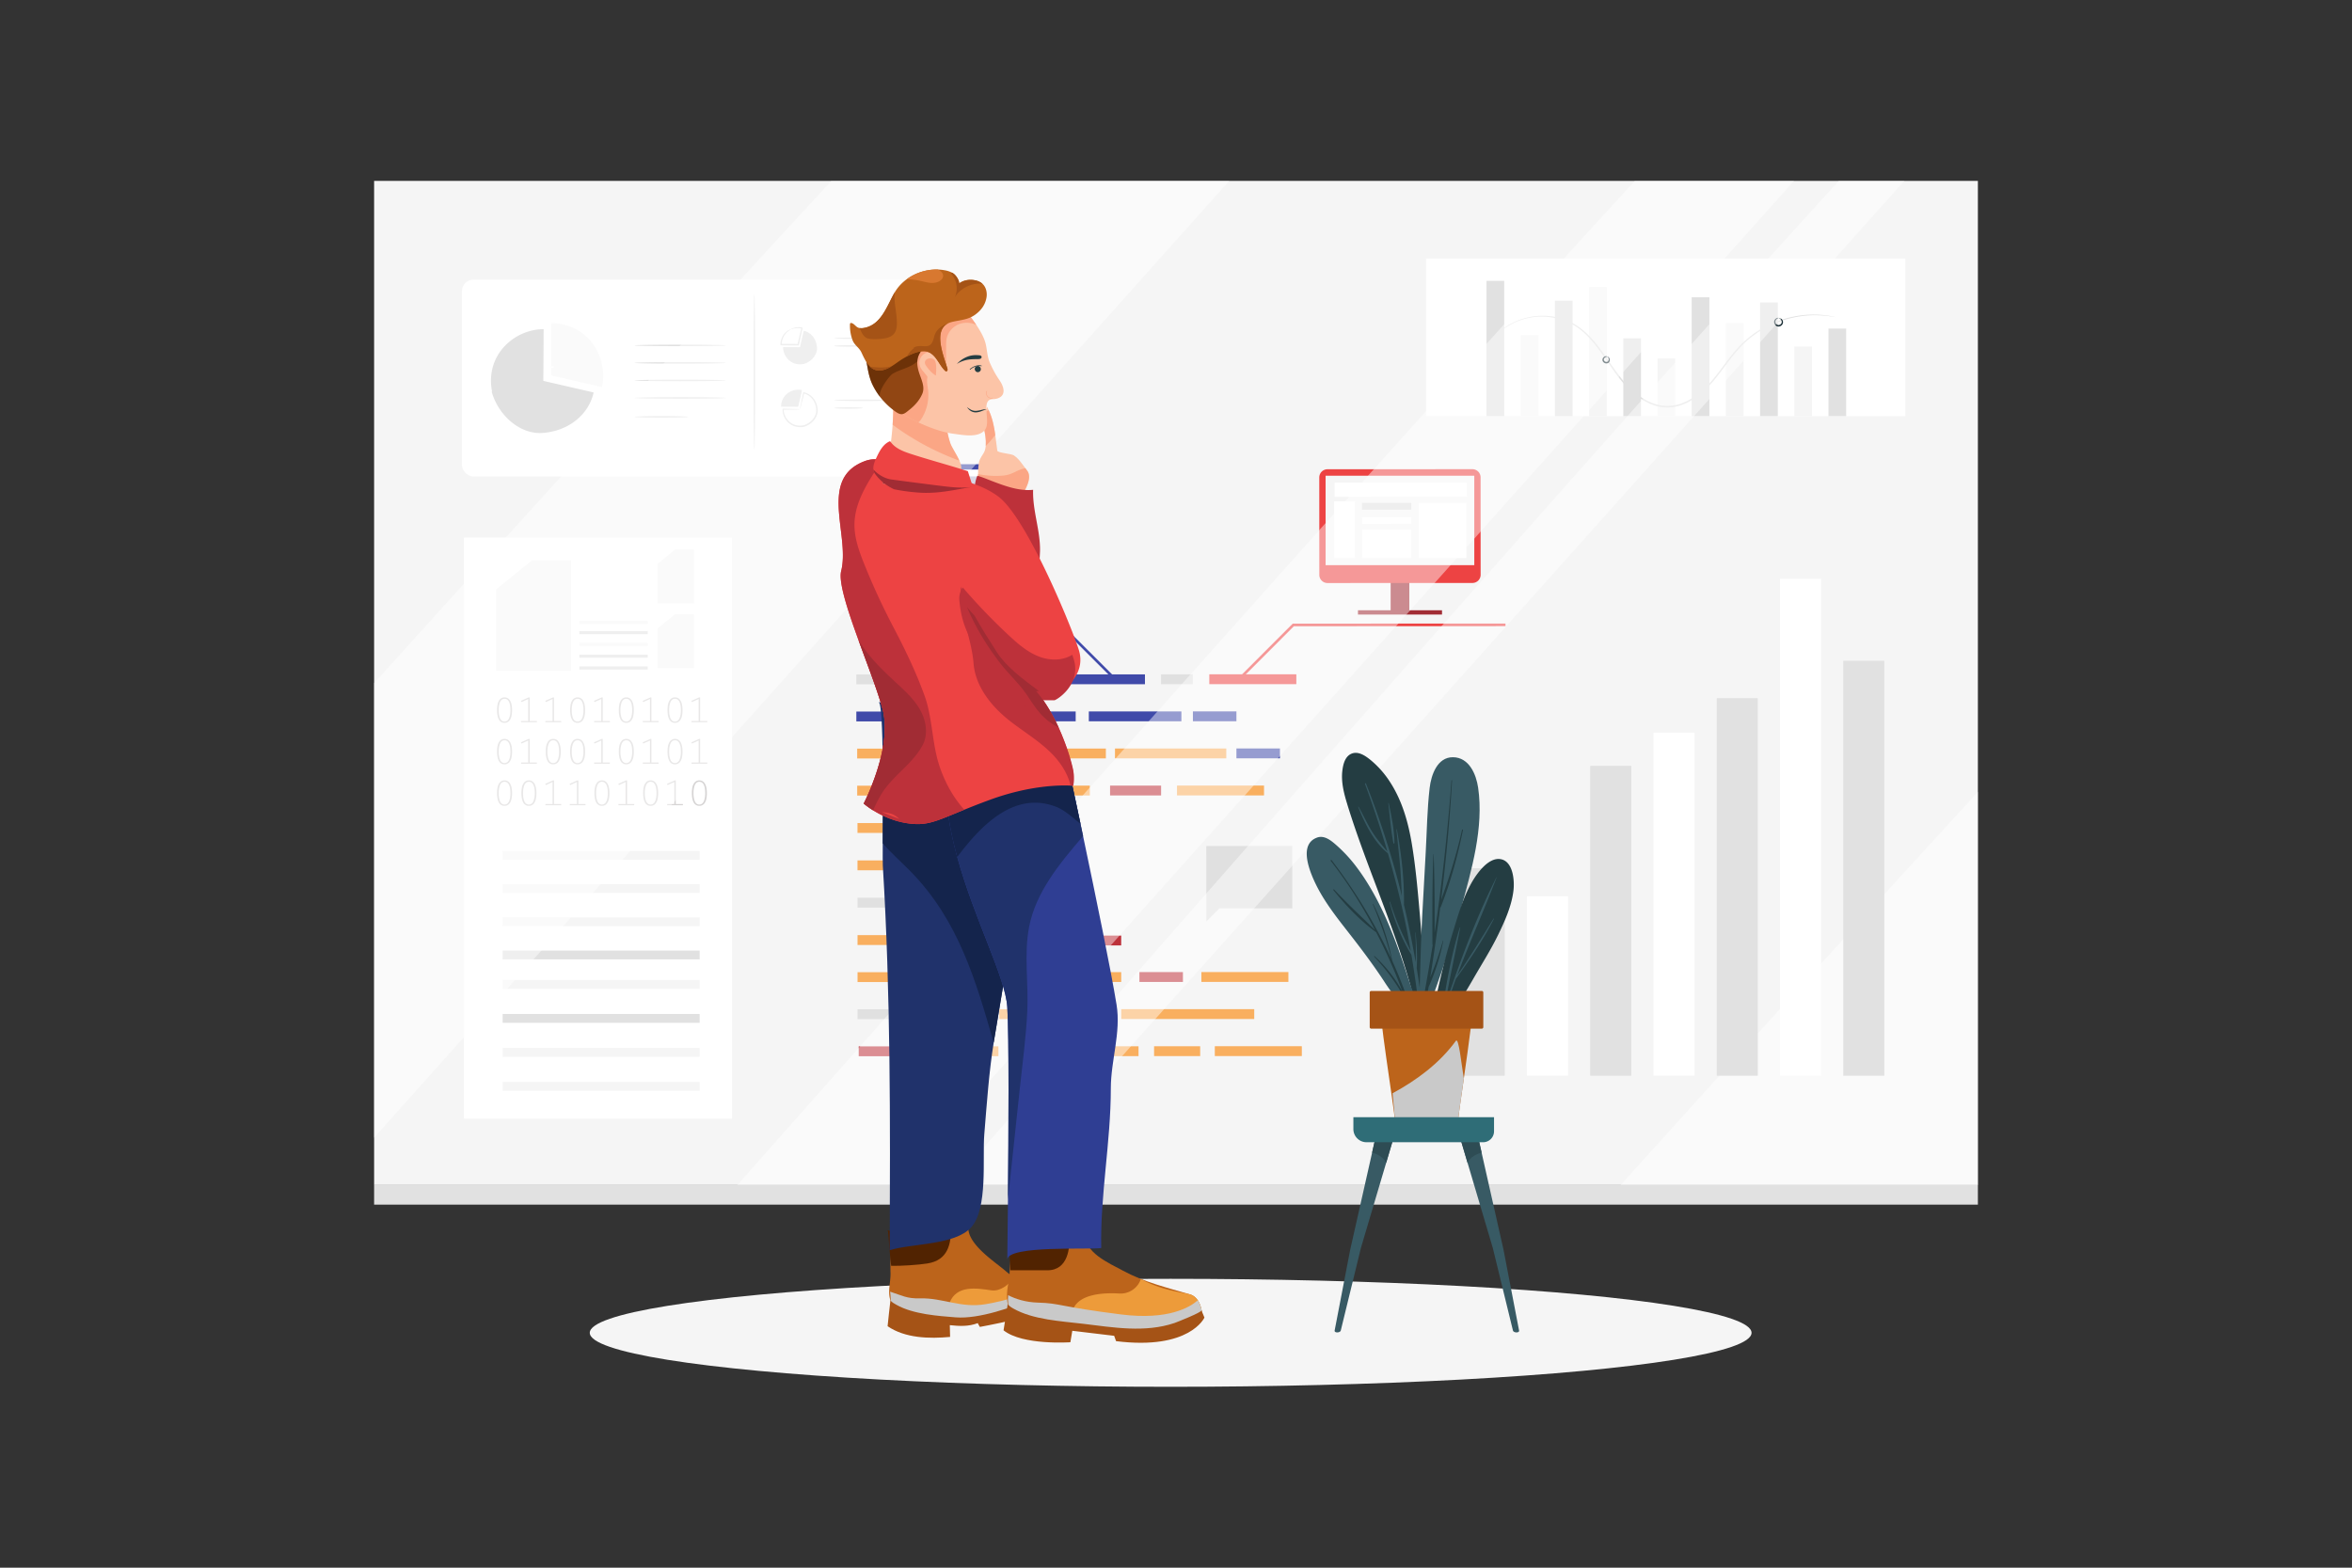<svg xmlns="http://www.w3.org/2000/svg" viewBox="0 0 4680 3120"><rect x="0" y="0" width="4680" height="3120" fill="#333333" stroke="none"/><g data-name="8"><rect width="3191.176" height="1998.494" x="744.413" y="360" fill="#f5f5f5"/><rect width="953.521" height="313.536" x="2837.592" y="514.624" fill="#fff"/><rect width="35.248" height="269.219" x="2957.824" y="558.941" fill="#e1e1e1"/><rect width="35.248" height="161.144" x="3025.87" y="667.016" fill="#f5f5f5"/><rect width="35.248" height="229.664" x="3093.916" y="598.496" fill="#e1e1e1"/><rect width="35.248" height="256.93" x="3161.961" y="571.23" fill="#f5f5f5"/><rect width="35.241" height="154.67" x="3230.007" y="673.49" fill="#e1e1e1"/><rect width="35.248" height="114.733" x="3298.046" y="713.427" fill="#f5f5f5"/><rect width="35.248" height="236.559" x="3366.091" y="591.6" fill="#e1e1e1"/><rect width="35.248" height="185.077" x="3434.137" y="643.082" fill="#f5f5f5"/><rect width="35.248" height="226.213" x="3502.183" y="601.947" fill="#e1e1e1"/><rect width="35.248" height="138.502" x="3570.228" y="689.658" fill="#f5f5f5"/><rect width="35.241" height="174.178" x="3638.274" y="653.982" fill="#e1e1e1"/><path fill="#e1e1e1" d="M3651.689,631.087a11.411,11.411,0,0,1-2.124-.237c-1.535-.245-3.573-.57-6.164-.984-2.693-.524-6.056-.949-10.05-1.308q-2.998-.317-6.428-.679-3.464-.153-7.355-.324a193.141,193.141,0,0,0-37.753,2.05,209.922,209.922,0,0,0-48.22,13.125,197.564,197.564,0,0,0-52.008,30.738c-17.043,13.662-31.92,31.825-46.55,51.616-14.792,19.595-29.885,41.152-50.83,58.506a127.772,127.772,0,0,1-35.273,21.32,84.656,84.656,0,0,1-42.09,5.18c-14.438-1.754-27.814-7.711-39.683-15.06a167.773,167.773,0,0,1-31.48-26.569c-18.616-19.709-32.148-42.069-46.4-62.08-14.112-20.096-28.962-38.416-46.347-51.587a120.296,120.296,0,0,0-27.221-15.483,128.522,128.522,0,0,0-27.95-7.521,127.467,127.467,0,0,0-104.141,29.673c-1.941,1.76-3.468,3.146-4.618,4.189a11.528,11.528,0,0,1-1.65,1.36,11.268,11.268,0,0,1,1.434-1.573c1.104-1.1,2.57-2.562,4.433-4.419a122.486,122.486,0,0,1,19.222-14.477,134.232,134.232,0,0,1,85.617-16.826,130.005,130.005,0,0,1,28.499,7.471,122.245,122.245,0,0,1,27.857,15.647c17.769,13.33,32.865,31.842,47.094,51.97,14.37,20.063,27.904,42.28,46.281,61.665a165.366,165.366,0,0,0,30.945,26.07c11.602,7.169,24.581,12.932,38.502,14.615a81.804,81.804,0,0,0,40.643-4.996,125.166,125.166,0,0,0,34.475-20.802c20.589-16.994,35.626-38.318,50.5-57.911,7.426-9.85,14.802-19.4,22.573-28.202,3.919-4.365,7.796-8.677,12.004-12.532q3.118-2.928,6.186-5.81c2.104-1.854,4.299-3.569,6.417-5.336a198.383,198.383,0,0,1,52.78-30.777,208.836,208.836,0,0,1,48.768-12.821,188.653,188.653,0,0,1,38.04-1.562q3.905.243,7.386.461,3.438.436,6.447.819a92.319,92.319,0,0,1,10.047,1.595c2.573.536,4.599.959,6.124,1.276A11.382,11.382,0,0,1,3651.689,631.087Z"/><path fill="#1a2e35" d="M3198.708 710.093c-.063-.391 3.053.096 4.238 4.121a7.51 7.51 0 01-1.397 6.816c-1.891 2.346-5.656 2.849-8.476 1.508-2.876-1.22-4.998-4.371-4.497-7.344a7.512 7.512 0 014.174-5.567c3.798-1.783 6.229.225 5.894.438-.138.435-2.311-.403-4.848 1.377a5.706 5.706 0 00-2.506 4.04 5.096 5.096 0 008.242 3.708 5.704 5.704 0 001.361-4.556C3200.543 711.556 3198.475 710.485 3198.708 710.093zM3539.359 633.272c-.001-.174.703-.424 2-.199a7.872 7.872 0 014.633 2.963 8.19 8.19 0 011.249 8.281 9.458 9.458 0 01-8.64 5.559 8.76 8.76 0 01-8.049-6.368 8.353 8.353 0 011.671-8.174c3.484-3.522 6.798-2.965 6.704-2.686.17.463-2.775.899-5.069 3.996a6.357 6.357 0 00-.716 6 6.171 6.171 0 005.504 4.269 6.983 6.983 0 006.108-3.721 6.208 6.208 0 00-.477-5.954C3542.227 633.891 3539.248 633.731 3539.359 633.272z"/><rect width="921.506" height="391.689" x="919.204" y="556.628" fill="#fff" rx="22.718"/><path fill="#fafafa" d="M1190.066,702.122c-13.822-29.764-41.457-53.805-81.162-58.263-1.061-.119-2.13-.229-3.208-.32-.682-.057-1.352-.133-2.042-.179q-3.008-.201-6.106-.249c-.093-.002-.184-.01-.278-.012h-.014c-.087-.002-.169-.01-.256-.011v.015l-.449,84.16-.106,19.777,101.167,23.333.124.029v-.001a100.077,100.077,0,0,0,2.51-21.792A109.189,109.189,0,0,0,1190.066,702.122Z"/><path fill="#e1e1e1" d="M1081.049 757.988l.221-18.614.449-84.16c-24.785-.151-50.167 9.35-69.747 26.245-23.064 19.902-38.04 50.058-34.49 86.759q.523 5.406 1.6 10.999l-.771.164c13.478 48.463 57.236 85.099 100.438 82.328 49.709-3.189 91.826-33.957 102.527-80.605zM1444.291 687.415c0 .826-40.608 1.495-90.69 1.495-50.098 0-90.698-.669-90.698-1.495 0-.825 40.6-1.494 90.698-1.494C1403.683 685.921 1444.291 686.59 1444.291 687.415zM1444.291 722.261c0 .826-40.608 1.495-90.69 1.495-50.098 0-90.698-.669-90.698-1.495s40.6-1.495 90.698-1.495C1403.683 720.766 1444.291 721.435 1444.291 722.261zM1444.291 757.106c0 .826-40.608 1.495-90.69 1.495-50.098 0-90.698-.669-90.698-1.495s40.6-1.495 90.698-1.495C1403.683 755.612 1444.291 756.281 1444.291 757.106zM1444.291 791.952c0 .826-40.608 1.495-90.69 1.495-50.098 0-90.698-.669-90.698-1.495 0-.825 40.6-1.494 90.698-1.494C1403.683 790.457 1444.291 791.127 1444.291 791.952zM1369.205 829.654c0 .413-5.949.786-15.567 1.057-9.619.271-22.906.438-37.58.438-14.68 0-27.968-.167-37.586-.438-9.618-.27-15.567-.644-15.567-1.057s5.949-.786 15.567-1.057 22.906-.437 37.586-.437c14.675 0 27.962.167 37.58.437C1363.255 828.867 1369.205 829.241 1369.205 829.654zM1573.5 655.417c-.074-.153 1.228-1.052 3.902-2.108a33.449 33.449 0 0116.156-1.933c.715.092 1.444.208 2.183.357l.277.057.035.007c-.758-1.224 1.053 1.67.863 1.379l-.004.017-.014.067-.028.134-.114.541-.232 1.097q-.968 4.507-2.03 9.447c-1.513 6.781-3.149 14.117-4.875 21.855l-.258 1.156-1.197-.005c-2.433-.009-4.998-.019-7.601-.03-9.357-.096-18.245-.188-26.366-.272l-1.381-.014.033-1.366a36.578 36.578 0 013.72-15.405 31.98 31.98 0 017.593-9.713 28.459 28.459 0 016.65-4.362c1.667-.78 2.632-1.025 2.687-.905.213.379-3.518 1.881-8.222 6.474a33.095 33.095 0 00-9.701 23.943l-1.347-1.379c8.116.003 16.999.006 26.35.009 2.603.018 5.168.035 7.601.052l-1.453 1.15c1.837-7.713 3.579-15.025 5.19-21.784q1.208-4.903 2.313-9.382l.272-1.087.135-.536.033-.133.017-.067.004-.017c-.182-.305 1.62 2.585.849 1.36l-.032-.007-.255-.063c-.68-.166-1.354-.302-2.019-.417a32.987 32.987 0 00-3.856-.434C1579.376 652.727 1573.643 655.96 1573.5 655.417z"/><path fill="#e1e1e1" d="M1591.75 691.031l-6.081-.072-27.493-.147a35.078 35.078 0 008.573 22.785 32.517 32.517 0 0028.343 11.267q1.766-.171 3.593-.523l.054.252c15.831-4.403 27.8-18.698 26.895-32.811-1.042-16.239-11.094-29.998-26.332-33.494zM1573.5 778.976a32.615 32.615 0 00-19.034 26.514c-.039.347-.075.695-.104 1.048-.019.223-.044.442-.059.667q-.065.983-.082 1.995c-.001.031-.003.06-.004.091v.005c-.001.028-.003.055-.003.083h.005l27.493.147 6.461.034 7.622-33.049.009-.041h0a32.672 32.672 0 00-7.119-.82A35.672 35.672 0 001573.5 778.976z"/><path fill="#e1e1e1" d="M1591.75 814.59c-.129-.165.462-3.454 1.582-9.181 1.273-6.157 2.928-14.164 4.921-23.803l.21-1.017 1.08.209c9.905 1.92 20.718 10.141 25.104 22.859 2.099 6.187 3.48 13.417 1.407 20.615a35.835 35.835 0 01-12.695 18.119 42.079 42.079 0 01-14.224 7.185l-1.518.433-.327-1.551-.053-.251 1.724 1.145a36.053 36.053 0 01-17.495-.852 33.737 33.737 0 01-13.94-8.556 36.065 36.065 0 01-10.428-25.58l.022-1.096 1.06.026c9.948.248 18.21.454 24.565.613a62.115 62.115 0 019.003.682c.223.143-3.148.37-9.013.506-6.355.09-14.618.208-24.567.35l1.081-1.069a34.207 34.207 0 0010.172 23.672 31.748 31.748 0 0028.983 8.397l1.415-.299.31 1.445.054.251-1.843-1.118a39.52 39.52 0 0013.178-6.691 33.181 33.181 0 0011.715-16.568c1.895-6.312.712-13.034-1.195-18.884-3.98-11.901-13.77-19.619-22.979-21.686l1.288-.806c-2.514 10.293-4.646 18.526-6.129 24.11C1592.731 811.787 1591.879 814.756 1591.75 814.59zM1774.683 796.636c0 .826-25.717 1.495-57.432 1.495-31.726 0-57.437-.669-57.437-1.495s25.711-1.495 57.437-1.495C1748.966 795.141 1774.683 795.81 1774.683 796.636zM1717.248 811.976c0 .826-12.859 1.495-28.716 1.495-15.863 0-28.719-.669-28.719-1.495 0-.825 12.856-1.494 28.719-1.494C1704.389 810.482 1717.248 811.151 1717.248 811.976zM1774.683 673.163c0 .825-25.717 1.495-57.432 1.495-31.726 0-57.437-.669-57.437-1.495s25.711-1.494 57.437-1.494C1748.966 671.669 1774.683 672.338 1774.683 673.163zM1717.248 688.504c0 .826-12.859 1.495-28.716 1.495-15.863 0-28.719-.669-28.719-1.495s12.856-1.495 28.719-1.495C1704.389 687.01 1717.248 687.679 1717.248 688.504zM1501.067 894.639c-.826 0-1.495-69.11-1.495-154.342 0-85.261.669-154.357 1.495-154.357.825 0 1.495 69.095 1.495 154.357C1502.562 825.529 1501.892 894.639 1501.067 894.639z"/><rect width="3191.173" height="38.967" x="744.411" y="2358.49" fill="#e1e1e1"/><ellipse cx="2329.371" cy="2652.552" fill="#f5f5f5" rx="1155.857" ry="107.448"/><rect width="191.437" height="19.602" x="1703.908" y="1342.302" fill="#e0e0e0"/><rect width="138.218" height="19.602" x="1948.986" y="1489.803" fill="#e0e0e0"/><rect width="91.722" height="19.602" x="2108.736" y="1489.743" fill="#f9af5f"/><rect width="91.722" height="19.601" x="2296.389" y="2082.228" fill="#f9af5f"/><rect width="91.722" height="19.601" x="1706.309" y="1861.091" fill="#f9af5f"/><rect width="221.453" height="19.602" x="2218.579" y="1489.666" fill="#f9af5f"/><rect width="142.3" height="19.601" x="1706.276" y="1786.737" fill="#e0e0e0"/><rect width="142.3" height="19.6" x="2088.701" y="1934.711" fill="#f9af5f"/><rect width="86.87" height="19.6" x="1904.7" y="1934.804" fill="#e0e0e0"/><rect width="172.111" height="19.6" x="1706.341" y="1934.873" fill="#f9af5f"/><rect width="94.93" height="19.601" x="1706.374" y="2008.687" fill="#e0e0e0"/><rect width="135.9" height="19.602" x="1932.588" y="1342.214" fill="#404aa9"/><rect width="135.9" height="19.602" x="1932.685" y="1563.609" fill="#f9af5f"/><rect width="58.066" height="19.601" x="1864.767" y="1637.455" fill="#e0e0e0"/><rect width="130.425" height="19.601" x="1806.734" y="1712.352" fill="#f9af5f"/><rect width="180.052" height="19.601" x="1956.877" y="1712.275" fill="#f9af5f"/><rect width="135.901" height="19.601" x="1706.21" y="1638.052" fill="#f9af5f"/><rect width="80.638" height="19.601" x="1706.243" y="1712.407" fill="#f9af5f"/><rect width="76.076" height="19.601" x="1950.21" y="1637.958" fill="#bd313a"/><rect width="76.077" height="19.601" x="1708.686" y="2082.49" fill="#bd313a"/><rect width="135.901" height="19.602" x="1705.601" y="1489.911" fill="#f9af5f"/><rect width="135.9" height="19.601" x="1825.948" y="1861.029" fill="#f9af5f"/><rect width="135.9" height="19.601" x="1827.689" y="2008.625" fill="#f9af5f"/><rect width="135.901" height="19.601" x="2069.109" y="2008.519" fill="#f9af5f"/><rect width="193.73" height="19.602" x="1705.633" y="1563.696" fill="#f9af5f"/><rect width="135.901" height="19.601" x="2129.543" y="2082.292" fill="#f9af5f"/><rect width="173.143" height="19.602" x="2105.077" y="1342.129" fill="#404aa9"/><rect width="173.143" height="19.601" x="1813.484" y="2082.423" fill="#f9af5f"/><rect width="173.143" height="19.601" x="2417.224" y="2082.157" fill="#f9af5f"/><rect width="173.143" height="19.6" x="2390.509" y="1934.571" fill="#f9af5f"/><rect width="173.143" height="19.602" x="2342.021" y="1563.421" fill="#f9af5f"/><rect width="37.325" height="19.6" x="2018.766" y="1934.765" fill="#bd313a"/><rect width="173.143" height="19.602" x="2406.281" y="1341.997" fill="#ed4343"/><rect width="101.522" height="19.602" x="2208.811" y="1563.495" fill="#bd313a"/><rect width="101.523" height="19.6" x="2129.446" y="1861.992" fill="#bd313a"/><rect width="63.377" height="19.602" x="2310.236" y="1342.063" fill="#e0e0e0"/><rect width="63.377" height="19.602" x="2105.174" y="1563.549" fill="#f9af5f"/><rect width="99.149" height="19.601" x="1703.941" y="1416.121" fill="#404aa9"/><rect width="78.283" height="19.601" x="1968.652" y="1787.18" fill="#f9af5f"/><rect width="32.015" height="19.601" x="1827.428" y="1416.081" fill="#404aa9"/><rect width="264.614" height="19.601" x="2231.034" y="2008.419" fill="#f9af5f"/><rect width="32.668" height="19.601" x="1882.964" y="1416.057" fill="#bd313a"/><rect width="86.572" height="19.601" x="2373.645" y="1415.829" fill="#404aa9"/><rect width="86.572" height="19.602" x="2460.249" y="1489.589" fill="#404aa9"/><rect width="86.572" height="19.6" x="2267.21" y="1934.645" fill="#bd313a"/><rect width="86.572" height="19.601" x="2015.349" y="2082.353" fill="#bd313a"/><rect width="184.2" height="19.601" x="2166.527" y="1415.898" fill="#404aa9"/><rect width="107.618" height="19.6" x="1995.267" y="1862.05" fill="#f9af5f"/><rect width="53.809" height="19.601" x="1988.412" y="2008.572" fill="#f9af5f"/><rect width="63.376" height="19.601" x="2077.015" y="1415.964" fill="#404aa9"/><rect width="63.377" height="19.602" x="1863.722" y="1489.857" fill="#bd313a"/><rect width="63.377" height="19.601" x="1876.485" y="1787.224" fill="#bd313a"/><rect width="110.42" height="19.601" x="1942.421" y="1416.013" fill="#bd313a"/><polygon fill="#ed4343" points="2472.038 1348.909 2574.488 1246.37 2995.574 1246.185 2995.572 1240.956 2572.32 1241.143 2468.339 1345.214 2472.038 1348.909"/><polygon fill="#404aa9" points="2210.92 1347.668 2214.614 1343.971 2049.232 1178.734 1816.736 1178.836 1816.739 1184.064 2047.069 1183.963 2210.92 1347.668"/><rect width="37.174" height="112.911" x="2767.096" y="1105.898" fill="#a12c34"/><path fill="#ed4343" d="M2929.868,1160.225l-288.373.127a16.312,16.312,0,0,1-16.319-16.304l-.085-193.823a16.312,16.312,0,0,1,16.305-16.319l288.373-.127a16.312,16.312,0,0,1,16.32,16.305l.085,193.821A16.313,16.313,0,0,1,2929.868,1160.225Z"/><rect width="295.854" height="178.04" x="2637.7" y="946.763" fill="#f5f5f5"/><rect width="167.24" height="8.522" x="2702.088" y="1214.548" fill="#a12c34"/><rect width="95.088" height="109.924" x="2822.776" y="1000.758" fill="#fff" transform="rotate(179.975 2870.32 1055.72)"/><rect width="97.971" height="13.703" x="2710.089" y="1000.807" fill="#e0e0e0" transform="rotate(179.975 2759.074 1007.659)"/><rect width="97.971" height="13.703" x="2710.101" y="1028.943" fill="#fff" transform="rotate(179.975 2759.087 1035.795)"/><rect width="97.971" height="56.526" x="2710.122" y="1054.206" fill="#fff" transform="rotate(179.975 2759.107 1082.469)"/><rect width="41.569" height="113.051" x="2654.695" y="997.717" fill="#fff" transform="rotate(179.975 2675.48 1054.243)"/><rect width="263.168" height="28.23" x="2655.627" y="960.472" fill="#fff" transform="rotate(179.975 2787.21 974.587)"/><path fill="#404aa9" d="M1865.611,1154.261l131.759-.058a15.607,15.607,0,0,0,15.601-15.614l-.088-199.18a15.608,15.608,0,0,0-15.615-15.601l-131.758.058a15.608,15.608,0,0,0-15.601,15.615l.088,199.18A15.607,15.607,0,0,0,1865.611,1154.261Z"/><rect width="144.959" height="189.079" x="1858.955" y="934.487" fill="#fff" transform="rotate(179.975 1931.434 1029.027)"/><rect width="126.162" height="25.17" x="1868.667" y="948.084" fill="#d7d7e6" transform="rotate(179.975 1931.748 960.669)"/><rect width="51.929" height="123.374" x="1942.937" y="982.996" fill="#d7d7e6" transform="rotate(179.975 1968.902 1044.683)"/><rect width="64.588" height="14.289" x="1868.68" y="983.026" fill="#d7d7e6" transform="rotate(179.975 1900.974 990.17)"/><rect width="64.588" height="14.289" x="1868.691" y="1007.726" fill="#d7d7e6" transform="rotate(179.975 1900.985 1014.87)"/><rect width="64.588" height="14.289" x="1868.702" y="1032.427" fill="#d7d7e6" transform="rotate(179.975 1900.996 1039.571)"/><rect width="64.588" height="49.273" x="1868.72" y="1057.127" fill="#d7d7e6" transform="rotate(179.975 1901.014 1081.763)"/><polygon fill="#e0e0e0" points="2571.337 1683.699 2400.289 1683.774 2400.344 1807.752 2400.355 1833.865 2426.457 1807.741 2571.391 1807.677 2571.337 1683.699"/><rect width="586.259" height="1193.934" x="896.699" y="1051.143" fill="#f5f5f5"/><rect width="1156.476" height="533.437" x="611.59" y="1381.392" fill="#fff" transform="rotate(90 1189.828 1648.11)"/><polygon fill="#f5f5f5" points="1343.275 1093.89 1380.875 1093.89 1380.875 1200.658 1308.481 1200.658 1308.481 1122.109 1343.275 1093.89"/><polygon fill="#f5f5f5" points="1343.275 1222.604 1380.875 1222.604 1380.875 1329.372 1308.481 1329.372 1308.481 1250.823 1343.275 1222.604"/><polygon fill="#f5f5f5" points="1058.894 1115.002 1136.368 1115.002 1136.368 1334.996 987.202 1334.996 987.202 1173.148 1058.894 1115.002"/><rect width="136.052" height="6.085" x="1152.766" y="1235.635" fill="#f5f5f5"/><rect width="136.052" height="6.085" x="1152.766" y="1255.989" fill="#e1e1e1"/><rect width="136.052" height="6.085" x="1152.766" y="1279.45" fill="#f5f5f5"/><rect width="136.052" height="6.085" x="1152.766" y="1302.912" fill="#e1e1e1"/><rect width="136.052" height="6.085" x="1152.766" y="1326.374" fill="#e1e1e1"/><rect width="392.032" height="17.535" x="1000.161" y="1891.792" fill="#e1e1e1"/><rect width="392.032" height="17.535" x="1000.161" y="1825.69" fill="#f5f5f5"/><rect width="392.032" height="17.535" x="1000.161" y="1759.589" fill="#f5f5f5"/><rect width="392.032" height="17.535" x="1000.161" y="1693.487" fill="#f5f5f5"/><rect width="392.032" height="17.535" x="1000.161" y="1950.441" fill="#f5f5f5"/><rect width="392.032" height="17.535" x="1000.161" y="2018.046" fill="#e1e1e1"/><rect width="392.032" height="17.535" x="1000.161" y="2085.651" fill="#f5f5f5"/><rect width="392.032" height="17.535" x="1000.161" y="2153.256" fill="#f5f5f5"/><path fill="#d6d4d4" d="M989.039 1413.156a54.992 54.992 0 01.964-10.874 22.491 22.491 0 014.267-9.911 11.894 11.894 0 019.636-4.405 12.04 12.04 0 0110.393 5.368q4.61 6.607 4.611 19.822a56.561 56.561 0 01-.963 11.012 22.576 22.576 0 01-4.267 9.979 12.164 12.164 0 01-9.773 4.405 11.918 11.918 0 01-9.704-4.336q-2.891-3.51-4.198-9.979A57.528 57.528 0 01989.039 1413.156zm3.304 0a46.649 46.649 0 001.79 14.247q2.821 8.604 9.773 8.603 6.881 0 9.773-8.534a45.383 45.383 0 001.927-14.316q0-8.739-1.858-14.109-2.891-8.326-9.842-8.328-6.746 0-9.636 8.328A44.184 44.184 0 00992.343 1413.156zM1036.527 1394.849l15.486-6.882h1.927v47.007h14.247v2.409h-31.384v-2.409h14.246v-43.793l-13.435 6.046zM1084.979 1394.849l15.486-6.882h1.927v47.007h14.247v2.409h-31.384v-2.409h14.246v-43.793l-13.435 6.046zM1134.395 1413.156a55 55 0 01.964-10.874 22.492 22.492 0 014.267-9.911 11.894 11.894 0 019.636-4.405 12.04 12.04 0 0110.393 5.368q4.61 6.607 4.611 19.822a56.562 56.562 0 01-.963 11.012 22.577 22.577 0 01-4.267 9.979 12.164 12.164 0 01-9.773 4.405 11.918 11.918 0 01-9.704-4.336q-2.891-3.51-4.198-9.979A57.536 57.536 0 011134.395 1413.156zm3.304 0a46.652 46.652 0 001.79 14.247q2.821 8.604 9.773 8.603 6.882 0 9.773-8.534a45.386 45.386 0 001.927-14.316q0-8.739-1.858-14.109-2.891-8.326-9.842-8.328-6.746 0-9.636 8.328A44.187 44.187 0 001137.698 1413.156zM1181.883 1394.849l15.486-6.882h1.927v47.007h14.247v2.409h-31.384v-2.409h14.246v-43.793l-13.435 6.046zM1231.298 1413.156a54.992 54.992 0 01.964-10.874 22.492 22.492 0 014.267-9.911 11.894 11.894 0 019.636-4.405 12.04 12.04 0 0110.393 5.368q4.61 6.607 4.611 19.822a56.561 56.561 0 01-.963 11.012 22.576 22.576 0 01-4.267 9.979 12.164 12.164 0 01-9.773 4.405 11.918 11.918 0 01-9.704-4.336q-2.891-3.51-4.198-9.979A57.528 57.528 0 011231.298 1413.156zm3.304 0a46.649 46.649 0 001.79 14.247q2.821 8.604 9.773 8.603 6.881 0 9.773-8.534a45.386 45.386 0 001.927-14.316q0-8.739-1.858-14.109-2.891-8.326-9.842-8.328-6.746 0-9.636 8.328A44.184 44.184 0 001234.602 1413.156zM1278.787 1394.849l15.486-6.882h1.927v47.007h14.247v2.409h-31.384v-2.409h14.246v-43.793l-13.435 6.046zM1328.202 1413.156a54.992 54.992 0 01.964-10.874 22.491 22.491 0 014.267-9.911 11.894 11.894 0 019.636-4.405 12.04 12.04 0 0110.393 5.368q4.61 6.607 4.611 19.822a56.561 56.561 0 01-.963 11.012 22.576 22.576 0 01-4.267 9.979 12.164 12.164 0 01-9.773 4.405 11.918 11.918 0 01-9.704-4.336q-2.891-3.51-4.198-9.979A57.528 57.528 0 011328.202 1413.156zm3.304 0a46.649 46.649 0 001.79 14.247q2.821 8.604 9.773 8.603 6.881 0 9.773-8.534a45.386 45.386 0 001.927-14.316q0-8.739-1.858-14.109-2.891-8.326-9.842-8.328-6.746 0-9.636 8.328A44.184 44.184 0 001331.506 1413.156zM1375.691 1394.849l15.486-6.882h1.927v47.007H1407.35v2.409h-31.384v-2.409h14.246v-43.793l-13.435 6.046zM989.039 1495.745a54.991 54.991 0 01.964-10.874 22.492 22.492 0 014.267-9.911 11.894 11.894 0 019.636-4.405 12.04 12.04 0 0110.393 5.368q4.61 6.607 4.611 19.822a56.561 56.561 0 01-.963 11.012 22.577 22.577 0 01-4.267 9.979 12.164 12.164 0 01-9.773 4.405 11.918 11.918 0 01-9.704-4.336q-2.891-3.51-4.198-9.979A57.528 57.528 0 01989.039 1495.745zm3.304 0a46.649 46.649 0 001.79 14.247q2.821 8.604 9.773 8.603 6.881 0 9.773-8.534a45.383 45.383 0 001.927-14.316q0-8.74-1.858-14.109-2.891-8.326-9.842-8.328-6.746 0-9.636 8.328A44.184 44.184 0 00992.343 1495.745zM1036.527 1477.438l15.486-6.882h1.927v47.007h14.247v2.409h-31.384v-2.409h14.246v-43.793l-13.435 6.046zM1085.943 1495.745a54.991 54.991 0 01.964-10.874 22.491 22.491 0 014.267-9.911 11.894 11.894 0 019.636-4.405 12.04 12.04 0 0110.393 5.368q4.61 6.607 4.611 19.822a56.561 56.561 0 01-.963 11.012 22.578 22.578 0 01-4.267 9.979 12.164 12.164 0 01-9.773 4.405 11.918 11.918 0 01-9.704-4.336q-2.891-3.51-4.198-9.979A57.528 57.528 0 011085.943 1495.745zm3.304 0a46.649 46.649 0 001.79 14.247q2.821 8.604 9.773 8.603 6.882 0 9.773-8.534a45.387 45.387 0 001.927-14.316q0-8.74-1.858-14.109-2.891-8.326-9.842-8.328-6.746 0-9.636 8.328A44.187 44.187 0 001089.246 1495.745zM1134.395 1495.745a54.999 54.999 0 01.964-10.874 22.493 22.493 0 014.267-9.911 11.894 11.894 0 019.636-4.405 12.04 12.04 0 0110.393 5.368q4.61 6.607 4.611 19.822a56.561 56.561 0 01-.963 11.012 22.578 22.578 0 01-4.267 9.979 12.164 12.164 0 01-9.773 4.405 11.918 11.918 0 01-9.704-4.336q-2.891-3.51-4.198-9.979A57.536 57.536 0 011134.395 1495.745zm3.304 0a46.652 46.652 0 001.79 14.247q2.821 8.604 9.773 8.603 6.882 0 9.773-8.534a45.387 45.387 0 001.927-14.316q0-8.74-1.858-14.109-2.891-8.326-9.842-8.328-6.746 0-9.636 8.328A44.187 44.187 0 001137.698 1495.745zM1181.883 1477.438l15.486-6.882h1.927v47.007h14.247v2.409h-31.384v-2.409h14.246v-43.793l-13.435 6.046zM1231.298 1495.745a54.991 54.991 0 01.964-10.874 22.493 22.493 0 014.267-9.911 11.894 11.894 0 019.636-4.405 12.039 12.039 0 0110.393 5.368q4.61 6.607 4.611 19.822a56.561 56.561 0 01-.963 11.012 22.577 22.577 0 01-4.267 9.979 12.164 12.164 0 01-9.773 4.405 11.918 11.918 0 01-9.704-4.336q-2.891-3.51-4.198-9.979A57.528 57.528 0 011231.298 1495.745zm3.304 0a46.649 46.649 0 001.79 14.247q2.821 8.604 9.773 8.603 6.881 0 9.773-8.534a45.387 45.387 0 001.927-14.316q0-8.74-1.858-14.109-2.891-8.326-9.842-8.328-6.746 0-9.636 8.328A44.184 44.184 0 001234.602 1495.745zM1278.787 1477.438l15.486-6.882h1.927v47.007h14.247v2.409h-31.384v-2.409h14.246v-43.793l-13.435 6.046zM1328.202 1495.745a54.991 54.991 0 01.964-10.874 22.492 22.492 0 014.267-9.911 11.894 11.894 0 019.636-4.405 12.04 12.04 0 0110.393 5.368q4.61 6.607 4.611 19.822a56.561 56.561 0 01-.963 11.012 22.577 22.577 0 01-4.267 9.979 12.164 12.164 0 01-9.773 4.405 11.918 11.918 0 01-9.704-4.336q-2.891-3.51-4.198-9.979A57.528 57.528 0 011328.202 1495.745zm3.304 0a46.649 46.649 0 001.79 14.247q2.821 8.604 9.773 8.603 6.881 0 9.773-8.534a45.386 45.386 0 001.927-14.316q0-8.74-1.858-14.109-2.891-8.326-9.842-8.328-6.746 0-9.636 8.328A44.184 44.184 0 001331.506 1495.745zM1375.691 1477.438l15.486-6.882h1.927v47.007H1407.35v2.409h-31.384v-2.409h14.246v-43.793l-13.435 6.046zM989.039 1578.334a54.991 54.991 0 01.964-10.874 22.492 22.492 0 014.267-9.911 11.894 11.894 0 019.636-4.405 12.04 12.04 0 0110.393 5.368q4.61 6.607 4.611 19.822a56.561 56.561 0 01-.963 11.012 22.577 22.577 0 01-4.267 9.979 12.164 12.164 0 01-9.773 4.405 11.918 11.918 0 01-9.704-4.336q-2.891-3.51-4.198-9.979A57.528 57.528 0 01989.039 1578.334zm3.304 0a46.649 46.649 0 001.79 14.247q2.821 8.604 9.773 8.603 6.881 0 9.773-8.534a45.382 45.382 0 001.927-14.316q0-8.74-1.858-14.109-2.891-8.326-9.842-8.328-6.746 0-9.636 8.328A44.184 44.184 0 00992.343 1578.334zM1037.491 1578.334a54.991 54.991 0 01.964-10.874 22.492 22.492 0 014.267-9.911 11.894 11.894 0 019.635-4.405 12.04 12.04 0 0110.393 5.368q4.61 6.607 4.611 19.822a56.561 56.561 0 01-.963 11.012 22.577 22.577 0 01-4.267 9.979 12.164 12.164 0 01-9.773 4.405 11.918 11.918 0 01-9.704-4.336q-2.891-3.51-4.198-9.979A57.528 57.528 0 011037.491 1578.334zm3.304 0a46.649 46.649 0 001.79 14.247q2.821 8.604 9.773 8.603 6.882 0 9.773-8.534a45.385 45.385 0 001.927-14.316q0-8.74-1.858-14.109-2.891-8.326-9.842-8.328-6.745 0-9.635 8.328A44.184 44.184 0 001040.794 1578.334zM1084.979 1560.027l15.486-6.882h1.927v47.007h14.247v2.409h-31.384v-2.409h14.246v-43.793l-13.435 6.046zM1133.431 1560.027l15.486-6.882h1.927v47.007h14.247v2.409h-31.384v-2.409h14.246v-43.793l-13.435 6.046zM1182.847 1578.334a54.999 54.999 0 01.964-10.874 22.493 22.493 0 014.267-9.911 11.894 11.894 0 019.636-4.405 12.039 12.039 0 0110.393 5.368q4.61 6.607 4.611 19.822a56.569 56.569 0 01-.963 11.012 22.578 22.578 0 01-4.267 9.979 12.164 12.164 0 01-9.773 4.405 11.918 11.918 0 01-9.704-4.336q-2.891-3.51-4.198-9.979A57.536 57.536 0 011182.847 1578.334zm3.304 0a46.652 46.652 0 001.79 14.247q2.821 8.604 9.773 8.603 6.881 0 9.773-8.534a45.385 45.385 0 001.927-14.316q0-8.74-1.858-14.109-2.891-8.326-9.842-8.328-6.746 0-9.636 8.328A44.187 44.187 0 001186.15 1578.334zM1230.335 1560.027l15.486-6.882h1.927v47.007h14.247v2.409h-31.384v-2.409h14.246v-43.793l-13.435 6.046zM1279.75 1578.334a54.991 54.991 0 01.964-10.874 22.492 22.492 0 014.267-9.911 11.894 11.894 0 019.636-4.405 12.039 12.039 0 0110.393 5.368q4.61 6.607 4.611 19.822a56.561 56.561 0 01-.963 11.012 22.577 22.577 0 01-4.267 9.979 12.164 12.164 0 01-9.773 4.405 11.918 11.918 0 01-9.704-4.336q-2.891-3.51-4.198-9.979A57.528 57.528 0 011279.75 1578.334zm3.304 0a46.649 46.649 0 001.79 14.247q2.821 8.604 9.773 8.603 6.881 0 9.773-8.534a45.382 45.382 0 001.927-14.316q0-8.74-1.858-14.109-2.891-8.326-9.842-8.328-6.746 0-9.636 8.328A44.184 44.184 0 001283.054 1578.334zM1327.239 1560.027l15.486-6.882h1.927v47.007h14.247v2.409h-31.384v-2.409h14.246v-43.793l-13.435 6.046zM1376.654 1578.334a54.991 54.991 0 01.964-10.874 22.492 22.492 0 014.267-9.911 11.894 11.894 0 019.635-4.405 12.04 12.04 0 0110.393 5.368q4.61 6.607 4.611 19.822a56.561 56.561 0 01-.963 11.012 22.577 22.577 0 01-4.267 9.979 12.164 12.164 0 01-9.773 4.405 11.918 11.918 0 01-9.704-4.336q-2.891-3.51-4.198-9.979A57.528 57.528 0 011376.654 1578.334zm3.304 0a46.649 46.649 0 001.79 14.247q2.821 8.604 9.773 8.603 6.882 0 9.773-8.534a45.385 45.385 0 001.927-14.316q0-8.74-1.858-14.109-2.891-8.326-9.842-8.328-6.746 0-9.635 8.328A44.184 44.184 0 001379.958 1578.334z"/><g opacity=".45"><path fill="#fff" d="M2446.004 360C1946.915 918.487 1088.979 1878.586 744.413 2264.351V1359.427C1011.312 1063.526 1388.169 647.262 1654.1 360zM3935.588 1575.871v782.623H3224.415c97.612-108.143 206.488-228.528 317.435-350.817q40.731-44.887 81.698-89.965C3730.419 1800.12 3837.131 1683.124 3935.588 1575.871zM3569.77 360C3276.673 687.977 2312.779 1766.614 1784.002 2358.494h-317.063C1759.416 2027.657 2828.626 819.625 3252.887 360zM3789.288 360c-225.87 252.754-1220.928 1366.237-1785.779 1998.494H1891.796C2377.753 1802.935 3314.335 734.829 3658.823 360z"/></g><path fill="#fcc4a7" d="M2024.773,998.812c1.982-2.939-74.153-23.46-76.461-29.238-1.689-4.246-2.399-14.979-2.241-25.915.158-11.601,1.284-23.437,3.221-27.954,5.226-12.287,10.97-14.089,12.096-28.145.022-.203.045-.417.056-.631.867-12.58-1.329-26.906-5.147-38.878-1.588-4.989-3.615-10.08-2.939-15.272.507-3.92,2.478-7.354,4.595-10.756,2.5-3.987,5.215-7.906,6.037-12.468q1.841,3.43,3.401,6.859c7.399,16.072,10.62,32.346,12.963,49.127,1.43,10.238,2.534,20.656,4.054,31.332.642,4.494,27.74,5.924,33.179,9.528,7.219,4.787,12.547,11.871,17.716,18.808,1.588,2.129,3.165,4.246,4.753,6.363,1.329,1.779,2.658,3.57,3.987,5.35C2056.522,953.66,2033.862,985.342,2024.773,998.812Z"/><path fill="#fb9a77" d="M1961.444 886.929c.867-12.58-1.329-26.906-5.147-38.878-1.588-4.989-3.615-10.08-2.939-15.272.507-3.92 2.478-7.354 4.595-10.756a50.635 50.635 0 019.438-5.609c7.399 16.072 10.62 32.346 12.963 49.127a183.936 183.936 0 01-18.966 22.018C1961.41 887.358 1961.432 887.144 1961.444 886.929zM2024.773 998.812c1.982-2.939-74.153-23.46-76.461-29.238-1.689-4.246-2.399-14.979-2.241-25.915 18.043 3.221 36.389 4.865 54.714 2.174 14.315-2.106 23.64-10.834 37.459-13.515l1.813-.743c1.329 1.779 2.658 3.57 3.987 5.35C2056.522 953.66 2033.862 985.342 2024.773 998.812z" opacity=".7"/><path fill="#bd313a" d="M1940.91,959.216a63.765,63.765,0,0,1,3.804-12.355c10.168,2.732,20.127,7.113,30.058,10.879,26.026,9.87,53.234,19.908,80.924,17.072-1.282,41.374,14.092,79.564,13.777,120.23-.077,9.942-6.81,113.859-5.122,114.314q-50.118-13.517-100.237-27.035c-6.064-1.635-12.348-3.384-17.116-7.472-8.26-7.081-9.814-19.08-10.541-29.943-2.41-36.058.455-72.15,2.607-108.141C1940.405,1014.312,1935.925,983.135,1940.91,959.216Z"/><path fill="#bc641b" d="M1777.364,2598.907c14.599,20.747,82.705,23.552,109.711,26.338,27.007,2.785,44.821,6.494,71.603-3.912,26.783-10.406,55.386-15.691,81.274-22.404,25.888-6.714,38.1-20.686,61.235-29.294a162.7,162.7,0,0,1,4.147-17.291c-7.632-11.973-12.076-22.638-28.745-22.334-37.96.692-44.457,26.996-74.965.079-20.625-18.197-79.782-55.006-74.636-90.891-11.783-1.773-48.927,4.326-54.899,5.013-37.676,4.337-64.298,3.298-98.859,3.698.755,28.982-2.18,57.937-1.246,87.042C1772.054,2556.981,1763.029,2578.535,1777.364,2598.907Z"/><path fill="#ed9b3a" d="M1889.406,2592.658c14.18-35.295,52.812-29.126,83.038-24.673,17.956,2.645,35.113-11.552,43.014-23.276h0c21.663-32.73,36.823-15.558,58.075-15.054,27.995.663,18.651,10.342,32.198,22.712-2.503,5.823-3.276,11.235-4.601,17.261-22.493,8.674-36.038,22.508-61.105,29.308s-56.19,11.825-80.948,22.437-50.689,6.082-68.943,4.168,2.952.062-8.651-.903C1885.054,2613.149,1884.749,2604.247,1889.406,2592.658Z"/><path fill="#512301" d="M1765.991,2448.867c15.406.649-13.942.382,10.65.273,24.592-.109,83.383-7.544,115.723-7.236.433,33.822-5.906,66.274-47.309,72.691-18.346,2.843-50.936,5.01-71.764,4.691-2.248-13.168-4.806-55.238-5.657-62.285C1766.077,2444.122,1768.678,2456.228,1765.991,2448.867Z"/><path d="M1776.614,2598.821c-5.783-7.178-3.939-19.593-5.439-28.134,23.324,7.481,33.246,14.017,59.004,13.3,46.393-1.291,81.678,20.035,131.21,11.54,37.274-6.393,104.518-21.72,130.281-59.871,7.779,3.981,9.972,10.359,13.553,16.709-1.341,5.83-3.139,11.23-4.027,17.267-23.197,8.609-35.287,22.582-61.249,29.295s-54.34,12.003-81.3,22.404-44.14,6.709-71.68,3.909S1793.454,2619.725,1776.614,2598.821Z" style="mix-blend-mode:multiply" fill="#c9c9c9"/><path fill="#a55316" d="M1771.772,2587.978c-2.126,17.075-3.744,34.291-5.628,51.425,34.995,24.075,83.324,25.103,124.347,21.307.122-7.797-.661-15.595-.58-23.396,19.099,2.03,37.445,2.963,55.657-4.062,1.154,2.619,2.735,5.067,4.131,7.568,39.938-7.76,152.802-25.987,163.86-78.303-3.412-3.671-5.597-8.089-9.861-11.233-.371,7.674-43.354,31.116-45.733,32.133-41.765,17.862-109.708,42.15-156.49,38.344-34.12-2.776-84.079-5.899-117.632-24.879C1780.286,2594.869,1773.822,2591.473,1771.772,2587.978Z"/><path fill="#bc641b" d="M2009.396,2606.643c10.504,19.8,122.046,29.811,122.046,29.811l103.149,16.098,84.837-4.456,63.58-21.02,8.209-17.452s-3.181-27.612-23.045-33.469c-45.234-13.338-91.908-24.55-133.613-47.206-28.195-15.317-78.614-36.363-75.312-75.07-.001.01-48.032,7.745-52.848,8.022-30.382,1.743-62.119-1.935-92.557-2.874-.343,27.738-4.975,55.706-5.217,83.05C2004.625,2562.27,1999.364,2587.053,2009.396,2606.643Z"/><path fill="#ed9b3a" d="M2135.303,2605.281c12.73-30.108,59.739-32.857,92.033-30.917a42.592,42.592,0,0,0,42.803-28.985h0c40.853,23.178,82.924,26.331,98.016,30.77,19.88,5.846,23.062,33.474,23.062,33.474l-8.209,17.452-63.58,21.02-84.837,4.456-103.149-16.098s-2.091-.187-5.704-.564A178.271,178.271,0,0,1,2135.303,2605.281Z"/><path fill="#512301" d="M2007.432,2460.38l4.779-.036c.975-.008,72.858-.537,115.638-.805,1.081,21.481-1.357,68.629-43.846,68.576-18.826-.024-46.05-.058-73.73-.093-1.224-33.812-2.58-62.25-2.609-62.9Z"/><path d="M2009.396,2606.643c-3.602-6.802-4.258-17.242-3.422-29.022,14.405,7.53,34.789,14.167,59.611,14.834,44.706,1.198,41.254,8.032,165.614,23.593,93.586,11.707,136.572-14.443,152.124-28.101,6.53,9.823,7.895,21.677,7.895,21.677l-8.209,17.452-63.58,21.02-84.837,4.456-103.149-16.098S2019.9,2626.443,2009.396,2606.643Z" style="mix-blend-mode:multiply" fill="#c9c9c9"/><path fill="#a55316" d="M2005.153,2595.318l-8.277,52.267c37.99,30.43,132.937,23.746,132.937,23.746l3.851-22.806,83.294,9.99,3.805,10.643c146.857,18.301,175.832-46.925,175.832-46.925s-5.972-14.391-5.974-14.396c1.536,3.701-49.928,23.957-53.285,25.094-58.936,19.954-121.648,8.938-181.953,1.693-43.983-5.285-99.517-7.957-138.909-30.3C2012.297,2601.954,2007.919,2599.361,2005.153,2595.318Z"/><path fill="#20326b" d="M2035.112,1719.264q-12.181,77.357-24.699,154.669v.011q-15.83,97.765-32.234,195.428-.473,2.821-.935,5.676c-9.269,57.54-13.763,122.233-18.707,182.543-3.919,47.663,7.737,147.697-26.264,185.246-32.504,35.691-117.84,31.535-161.933,45.321,1.115-257.023,1.915-509.293-13.729-765.651-.27-4.426-.236-20.847-.124-44.149.203-42.674.676-108.402,0-165.537-.743-62.642-2.861-114.968-8.188-115.329.079.011,244.048,16.387,244.048,16.387S2035.112,1719.253,2035.112,1719.264Z"/><path fill="#14244c" d="M2010.414,1873.933v.011q-15.83,97.765-32.234,195.428-.473,2.821-.935,5.676c-35.601-123.742-70.256-243.395-164.827-340.174-18.459-18.899-38.788-36.581-55.93-56.515.203-42.674.676-108.402,0-165.537,23.043-5.316,48.057-.518,70.256,8.447,101.701,41.097,151.47,156.516,171.326,264.4C2003.138,1813.216,2007.316,1843.006,2010.414,1873.933Z"/><path fill="#2f3e93" d="M2210.312,2166.231c-.011,106.69-21.309,212.603-19.067,317.559-20.532,3.728-186.542-6.059-186.936,23.145.022-1.498.687-51.267,1.318-119.451,1.205-129.722,2.309-326.073-1.318-383.208-3.773-59.68-65.188-173.241-99.572-298.638-14.596-53.238-24.316-108.616-22.694-162.902.023-.721.045-1.453.079-2.174q.253-7.332.8-14.653c13.999-186.879,228.99-63.926,228.99-63.926s6.082,27.92,15.441,71.506c1.453,6.78,2.985,13.943,4.584,21.444,5.372,25.048,11.499,53.824,18.009,84.582q2.534,12.028,5.147,24.417c25.656,121.759,55.322,266.28,66.607,335.489C2230.799,2055.295,2210.324,2110.189,2210.312,2166.231Z"/><path fill="#20326b" d="M2047.737,1844.652c-10.632,55.04-.968,112.265-3.627,167.891-2.433,51.098-9.449,102.782-14.889,153.801q-11.809,110.57-23.595,221.14c1.205-129.722,2.309-326.073-1.318-383.208-3.773-59.68-65.188-173.241-99.572-298.638-14.596-53.238-24.316-108.616-22.694-162.902.023-.721.045-1.453.079-2.174,45.726-39.892,108.334-60.255,165.706-42.606,31.715,9.753,59.342,31.682,84.109,56.977,5.372,25.048,11.499,53.824,18.009,84.582q2.534,12.028,5.147,24.417C2108.87,1717.948,2061.196,1775.027,2047.737,1844.652Z"/><path fill="#14244c" d="M2149.945,1639.514c-16.049-12.513-30.871-27.244-49.814-34.34-80.64-30.195-146.131,34.418-195.394,100.462-14.596-53.238-24.316-108.616-22.694-162.902a233.684,233.684,0,0,1,65.593-17.108c55.536-6.172,117.987-26.399,170.177,2.23q4.865,2.669,9.539,5.631C2133.671,1562.94,2141.487,1599.543,2149.945,1639.514Z"/><path fill="#ed4343" d="M2136.16,1538.106a115.969,115.969,0,0,1-.462,25.577c0,.034-.011.079-.011.113-1.532-.113-3.356-.225-5.485-.315-23.708-1.048-83.591.034-161.246,28.573-19.743,7.264-36.164,13.752-50.175,19.428-2.466,1.002-4.865,1.971-7.197,2.928-38.372,15.689-57.721,24.451-80.741,25.532a121.199,121.199,0,0,1-20.768-.935c-.777-.09-1.554-.192-2.343-.304-1.306-.169-2.647-.372-4.009-.586q-3.514-.558-6.927-1.262c-24.924-5.091-45.568-15.52-59.365-24.102a152.717,152.717,0,0,1-18.82-13.526s57.957-111.06,37.73-187.24c-9.325-35.128-29.823-87.69-48.17-138.191-21.455-59.005-39.993-115.182-34.396-137.414,16.883-67.035-38.203-169.006,30.206-210.643a98.214,98.214,0,0,1,17.355-8.233c14.889-5.451,26.659-3.514,39.847-.236,5.687,1.419,11.645,3.097,18.223,4.528,26.658,5.8,53.238,12.006,79.637,18.944,41.739,10.97,93.029,21.264,128.134,48.046,52.889,40.365,134.97,233.867,156.617,296.183,1.025,2.962,1.926,5.631,2.669,7.974,16.455,51.515-34.373,82.678-38.394,82.678h-46.447s.135.146.406.439c.113.113.236.248.383.417,1.182,1.318,3.683,4.178,7.107,8.616.991,1.295,2.072,2.714,3.198,4.28.248.327.495.665.744,1.003.743,1.025,1.509,2.095,2.298,3.232.8,1.126,1.622,2.309,2.455,3.559q.422.608.845,1.25c.293.428.574.856.867,1.295.575.878,1.16,1.768,1.757,2.692.056.079.113.169.169.248.54.845,1.092,1.701,1.644,2.591q1.993,3.142,4.077,6.633c.541.901,1.093,1.825,1.633,2.759.991,1.689,1.982,3.435,3.007,5.237.653,1.171,1.318,2.376,1.982,3.593,4.054,7.433,8.255,15.745,12.434,24.958.642,1.408,1.272,2.816,1.892,4.235A457.022,457.022,0,0,1,2136.16,1538.106Z"/><path fill="#bd313a" d="M2135.698 1563.683c0 .034-.011.079-.011.113-1.532-.113-3.356-.225-5.485-.315-5.519-24.079-20.239-46.447-37.932-64.219-24.552-24.642-54.826-42.64-82.262-64.005-36.006-28.044-69.107-68.014-72.812-114.957-3.548-44.915-23.066-85.978-23.573-131.197-.034-2.692.011-5.383.124-8.098 0-.135 0-.282.011-.417-.079-.068-.147-.124-.225-.192-.36-.304-.676-.597-.957-.856-.62-.597-1.014-1.07-1.003-1.306.124-3.593.248-7.197.383-10.789q1.757 4.815 3.717 9.641c2.162 2.264 4.404 5.26 5.113 8.087.09.349-.833-.113-2.118-.946 5.846 13.526 12.761 27.131 20.205 40.59 14.157 25.555 30.285 50.546 44.87 73.409 18.741 29.361 53.373 54.511 80.955 75.234l2.309 2.162h-5.384s.135.146.406.439c.101.113.236.248.383.417 1.182 1.318 3.683 4.178 7.107 8.616.98 1.295 2.061 2.714 3.198 4.28.248.327.495.665.744 1.003.732 1.025 1.509 2.106 2.298 3.232.8 1.126 1.622 2.309 2.455 3.559q.422.608.845 1.25c.293.428.574.856.867 1.295.575.878 1.16 1.768 1.757 2.692.597.924 1.205 1.869 1.813 2.838q1.993 3.142 4.077 6.633c.541.901 1.081 1.825 1.633 2.759.991 1.689 1.982 3.435 3.007 5.237.653 1.171 1.318 2.376 1.982 3.593 4.054 7.433 8.255 15.745 12.434 24.958.642 1.408 1.272 2.816 1.892 4.235 10.587 23.843 19.822 49.307 25.78 74.581a85.493 85.493 0 011.858 10.868A115.969 115.969 0 012135.698 1563.683zM1870.409 1527.756c-16.455-47.19-14.157-97.849-30.994-143.981-17.412-47.719-38.496-91.407-62.124-136.378a1342.688 1342.688 0 01-57.721-125.037c-10.215-25.487-19.788-52.033-19.36-79.48.665-42.336 24.721-80.291 47.956-115.678 7.974-2.343 2.252 9.562 7.681 3.277a22.975 22.975 0 005.339-13.211c-13.188-3.277-24.958-5.215-39.847.236a98.214 98.214 0 00-17.355 8.233c-68.409 41.638-13.324 143.609-30.206 210.643-5.598 22.232 12.941 78.41 34.396 137.414 18.347 50.501 38.844 103.064 48.17 138.191 20.227 76.18-37.73 187.24-37.73 187.24a152.717 152.717 0 0018.82 13.526c13.797 8.582 34.441 19.011 59.365 24.102q3.413.71 6.927 1.262c1.363.214 2.703.417 4.009.586.788.113 1.566.214 2.343.304a121.199 121.199 0 0020.768.935c23.021-1.081 42.37-9.843 80.741-25.532 2.331-.957 4.73-1.926 7.197-2.928C1897.101 1587.594 1881.074 1558.356 1870.409 1527.756zm-115.689 88.174c17.243 2.591 23.764 3.75 34.925 14.044C1778.225 1625.289 1766.602 1621.562 1754.72 1615.93z"/><path fill="#fcc4a7" d="M1912.464,933.546a8.471,8.471,0,0,1-.586,1.599c-8.087,16.229-42.201,23.978-77.115,27.131-28.979,2.613-58.498,2.05-74.13.529-1.577-.158-3.018-.315-4.291-.484.214-.8.439-1.599.642-2.399.89-3.255,1.734-6.521,2.557-9.798a597.452,597.452,0,0,0,11.792-59.861c.484-3.345.946-6.701,1.363-10.046q2.247-17.435,3.424-34.982.71-10.339,1.047-20.712c.068-2.23.135-4.46.18-6.679.011-.631.022-1.273.034-1.915.022-1.351.022-2.714.011-4.088a84.275,84.275,0,0,0-1.869-18.448,37.494,37.494,0,0,0-8.616-17.243c1.824-1.734-2.286-7.028-.462-8.774,18.11,11.105,37.831,24.215,58.272,33.461,2.41,1.093,4.843,2.14,7.276,3.108,4.122,1.644,8.255,3.108,12.423,4.347,12.828,3.818,25.814,5.451,38.766,3.548a157.8,157.8,0,0,0-.856,21.511,166.291,166.291,0,0,0,3.108,27.841,173.934,173.934,0,0,0,5.383,20.52c1.622,4.956,5.97,12.276,10.373,20.092,2.827,4.989,5.654,10.17,7.827,15.058C1911.878,923.342,1913.579,929.289,1912.464,933.546Z"/><path fill="#fb9a77" d="M1776.118,845.239a519.941,519.941,0,0,0,91.446,54.335c13.747,6.407,27.621,12.192,41.451,17.287-2.171-4.886-5.003-10.069-7.822-15.058-4.402-7.813-8.748-15.136-10.379-20.091a168.99,168.99,0,0,1-8.488-48.356c-3.729-1.654-7.433-3.315-11.1-5.024-14.13-6.588-27.952-14.038-42.171-20.405a198.935,198.935,0,0,0-27.878-10.328,116.698,116.698,0,0,0-25.66-4.199c1.844,7.827,2.005,16.363,1.83,24.452q-.076,3.329-.186,6.672Q1776.824,834.89,1776.118,845.239Z" opacity=".7"/><path fill="#fcc4a7" d="M1981.92,793.712a36.757,36.757,0,0,1-7.071.72c-24.102.924-2.725,45.078-14.758,60.779-12.955,16.905-43.969,10.518-61.807,8.193-19.878-2.59-39.43-9.123-57.867-16.883-4.19-1.768-8.661-3.728-13.324-5.89-16.928-7.918-36.13-18.392-52.112-30.589-10.418-7.94-19.462-16.601-25.656-25.757q-1.503-2.213-2.906-4.618c-13.695-23.178-21.275-57.709-27.728-82.588-5.057-19.417,13.977-20.746,27.469-35.601,17.299-19.056,39.205-21.602,59.365-34.385,22.278-14.112,46.323-23.032,73.038-22.818,9.427.068,19,1.262,27.593,5.113a57.453,57.453,0,0,1,16.308,11.398A104.616,104.616,0,0,1,1934.539,635c2.658,3.683,5.473,7.647,8.255,11.792,8.514,12.693,16.714,27.143,19.281,40.906,2.084,11.093,2.827,22.683,7.039,33.01a203.291,203.291,0,0,0,20.126,36.716C1998.96,771.829,2002.182,789.207,1981.92,793.712Z"/><path fill="#fb9a77" d="M1942.794,646.792a43.88,43.88,0,0,0-34.261-1.791c-11.995,4.55-21.647,15.126-24.609,27.605-1.363,5.733-1.374,11.679-1.374,17.558.011,13.988-.18,28.246.529,42.032-4.302-2.264-7.501-6.161-11.431-9.089-17.085-12.749-26.422,20.577-26.951,33.405-.271,6.746,1.25,13.403,2.005,20.115a88.524,88.524,0,0,1-14.011,58.126,21.889,21.889,0,0,1-5.598,5.879c-16.928-7.918-36.13-18.392-52.112-30.589-10.418-7.94-19.462-16.601-25.656-25.757q-1.503-2.213-2.906-4.618c-.146-.451-.281-.924-.405-1.374a9.385,9.385,0,0,1-.281-4.888,10.17,10.17,0,0,1,3.311-4.494c7.028-6.363,18.842-8.593,24.913-14.979,4.674-4.922,6.014-15.204,8.65-21.365,12.749-29.88,31.941-57.934,59.207-75.605,17.772-11.51,38.529-19.788,57.225-29.834,7.174-3.852,15.531-6.87,23.426-6.341A104.616,104.616,0,0,1,1934.539,635C1937.197,638.683,1940.012,642.647,1942.794,646.792Z" opacity=".7"/><path fill="#ed4343" d="M1936.509,971.613c-35.455,12.67-61.178,19.935-99.043,16.184-20.633-2.039-40.68-5.856-58.34-14.022a102.177,102.177,0,0,1-18.493-10.97c-1.239-.923-2.455-1.892-3.649-2.883a92.848,92.848,0,0,1-16.004-17.187,17.012,17.012,0,0,1-3.108-8.301c-.811-7.309,2.275-15.463,5.462-22.367,6.329-13.752,13.841-28.641,27.796-34.069.495.766,1.025,1.509,1.565,2.219,9.911,13.132,26.726,19.011,42.325,24.012,32.887,10.542,64.793,19.214,97.444,29.316q6.673,2.044,13.391,4.201,4.882,15.526,9.776,31.073v.011C1935.924,969.755,1936.216,970.69,1936.509,971.613Z"/><path fill="#fcc4a7" d="M1850.052,759.695c-2.973-13.271-15.885-19.518-19.774-31.465-3.597-11.049,3.424-24.458,15.078-26.707,13.118-2.531,24.613,10.371,27.699,22.129Z"/><path fill="#fb9a77" d="M1840.466,723.083a10.34,10.34,0,0,0,1.614,3.909c4.998,7.602,11.996,15.814,20.14,20.346.569-6.846,2.03-24.994-2.623-30.618C1854.26,710.267,1838.738,712.959,1840.466,723.083Z" opacity=".7"/><path fill="#243d42" d="M1903.941,724.355a56.152,56.152,0,0,1,21.504-14.685,46.512,46.512,0,0,1,19.801-2.797c2.586.199,8.208-.11,7.934,4.002-.242,3.635-5.093,3.807-7.75,3.837-4.411.05-8.959.097-13.378.454A59.524,59.524,0,0,0,1903.941,724.355Z"/><ellipse cx="1945.604" cy="734.509" fill="#243d42" rx="5.999" ry="6.221" transform="rotate(-23.968 1945.604 734.508)"/><path fill="#243d42" d="M1952.996,728.791a.617.617,0,0,1-.437.025c-.103-.032-10.347-3.065-21.876,6.748a.632.632,0,0,1-.899-.096.661.661,0,0,1,.068-.92c12.08-10.281,22.605-7.121,23.05-6.982a.675.675,0,0,1,.442.816A.625.625,0,0,1,1952.996,728.791Z"/><path fill="none" stroke="#fb9a77" stroke-miterlimit="10" d="M1975.202,792.175a9.849,9.849,0,0,1-11.424-14.004" opacity=".7"/><path fill="#243d42" d="M1963.374,814.38c-3.437,1.099-6.644,2.469-10.002,3.711a36.445,36.445,0,0,1-10.665,2.599,18.302,18.302,0,0,1-10.918-2.697,25.07,25.07,0,0,1-7.661-7.765,49.359,49.359,0,0,0,8.761,5.698,19.939,19.939,0,0,0,9.658,1.77,60.842,60.842,0,0,0,10.152-1.837A40.492,40.492,0,0,1,1963.374,814.38Z"/><path fill="#914613" d="M1835.237,783.576c-5.316,12.58-14.315,22.874-24.991,31.378-10.62,8.469-15.002,13.673-27.954,4.584a143.733,143.733,0,0,1-30.657-29.035,137.007,137.007,0,0,1-15.204-24.248c-11.093-22.717-10.328-46.436-17.682-69.693a5.259,5.259,0,0,1-.135-.574c-1.025-5.034,4.696-12.186,9.179-14.63,4.651-2.545,10.046-3.277,15.317-3.84q7.13-.777,14.315-1.205c17.468-1.047,35.094-.36,51.988,3.48a127.676,127.676,0,0,1,18.493,5.643l7.568,10.598a35.175,35.175,0,0,0-4.099,5.023,35.679,35.679,0,0,0-5.451,13.031,36.254,36.254,0,0,0-.653,5.271c-.439,7.816,1.363,15.756,3.829,23.246C1833.3,755.385,1840.891,770.196,1835.237,783.576Z"/><path fill="#512301" d="M1831.374,701.055a35.679,35.679,0,0,0-5.451,13.031,36.309,36.309,0,0,0-.653,5.271c-15.349,13.337-32.851,14.877-48.955,24.453-7.644,4.545-31.452,38.038-24.682,46.689a137.003,137.003,0,0,1-15.202-24.245c-11.093-22.717-10.328-46.436-17.682-69.693a5.259,5.259,0,0,1-.135-.574,118.138,118.138,0,0,1,38.811-19.676,97.336,97.336,0,0,1,14.056-2.939,68.2,68.2,0,0,1,37.932,6.42C1819.109,684.567,1827.207,691.729,1831.374,701.055Z" opacity=".56"/><path fill="#bc641b" d="M1962.83,592.698c-2.681,14.551-11.094,25.476-22.75,33.788-14.292,10.193-28.821,10.204-45.354,14.123a37.792,37.792,0,0,0-7.951,2.793c-30.341,14.867-9.235,64.512-1.926,89.267a8.244,8.244,0,0,1,.507,3.919,2.851,2.851,0,0,1-2.725,2.433,3.771,3.771,0,0,1-2.151-1.205c-7.163-6.735-11.882-16.455-18.077-24.586-3.75-4.911-8.041-9.246-13.752-11.995-12.648-6.082-31.276,1.194-44.926,8.56-3.345,1.813-6.397,3.627-8.976,5.249-7.107,4.471-13.763,9.764-20.915,14.123a68.648,68.648,0,0,1-10.091,5.158c-14.867,5.969-24.924,2.816-32.56-4.618-7.163-6.972-12.197-17.716-17.085-28.246-4.651-10.013-13.876-14.247-17.705-24.485a81.535,81.535,0,0,1-5.091-31.648,2.889,2.889,0,0,1,.653-2.072,2.506,2.506,0,0,1,2.219-.383c5.0.991,7.884,6.273,12.366,8.683a12.89,12.89,0,0,0,3.885,1.318,23.466,23.466,0,0,0,7.884-.101c35.578-5.665,46.627-44.791,61.91-70.808.045-.079.09-.146.135-.225a87.597,87.597,0,0,1,23.967-26.107,101.105,101.105,0,0,1,61.64-19.214,88.417,88.417,0,0,1,14.033,1.521,48.858,48.858,0,0,1,14.405,4.73,26.738,26.738,0,0,1,3.075,1.96c5.068,3.728,11.386,13.211,11.071,19.484,8.784-6.667,20.678-8.458,31.49-6.273a31.569,31.569,0,0,1,13.898,6.093q.591.49,1.149,1.014C1962.323,571.75,1964.655,582.843,1962.83,592.698Z"/><path fill="#a55316" d="M1784.679 642.996c.011 7.512-1.036 15.508-5.845 21.264-3.66 4.381-9.1 6.926-14.63 8.345-8.267 2.14-33.326 4.1-40.68-.383-6.476-3.953-9.731-11.544-13.098-19.349a23.466 23.466 0 007.884-.101c35.578-5.665 46.627-44.791 61.91-70.808C1778.305 602.001 1784.646 622.577 1784.679 642.996zM1773.833 729.166a68.648 68.648 0 01-10.091 5.158c-14.867 5.969-24.924 2.816-32.56-4.618 11.972 1.903 25.037 1.915 31.017 1.261A113.034 113.034 0 001773.833 729.166zM1884.848 732.669a8.244 8.244 0 01.507 3.919 2.851 2.851 0 01-2.725 2.433 3.771 3.771 0 01-2.151-1.205c-7.163-6.735-11.882-16.455-18.077-24.586-3.75-4.911-8.041-9.246-13.752-11.995-12.648-6.082-31.276 1.194-44.926 8.56 4.73-6.397 9.021-13.065 15.97-17.738-1.047.191-2.174.45-3.221.744 18.223-11.916 34.914 9.37 42.167-22.165 3.165-13.74 13.628-21.635 26.94-26.794.394-.158.789-.304 1.194-.439C1856.433 658.268 1877.539 707.914 1884.848 732.669zM1955.082 564.947c-.63-.113-1.272-.192-1.903-.248-20.7-1.858-44.374 9.99-54.116 28.483 8.278-15.722 5.158-36.659-7.355-49.285.935-.405 1.836-.811 2.692-1.227a26.738 26.738 0 013.075 1.96c5.068 3.728 11.386 13.211 11.071 19.484 8.784-6.667 20.678-8.458 31.49-6.273a31.569 31.569 0 0113.898 6.093Q1954.524 564.423 1955.082 564.947z"/><path fill="#d87830" d="M1876.649,549.686a12.036,12.036,0,0,1-4.246,7.546c-5.203,4.719-12.659,6.217-19.676,5.845s-13.83-2.41-20.678-3.953a146.495,146.495,0,0,0-27.729-3.491,101.105,101.105,0,0,1,61.64-19.214c.754.338,1.509.687,2.241,1.081C1872.831,539.955,1877.122,544.471,1876.649,549.686Z"/><path fill="#a12c34" d="M1936.43,968.696c-.27.045-.529.09-.8.135-37.504,6.161-70.762,14.551-109.517,11.364a377.033,377.033,0,0,1-46.988-6.42,102.177,102.177,0,0,1-18.493-10.97c-1.577-.158-3.018-.315-4.291-.484.214-.8.439-1.599.642-2.399a92.848,92.848,0,0,1-16.004-17.187,17.012,17.012,0,0,1-3.108-8.301,67.99,67.99,0,0,0,21.669,15.689,52.888,52.888,0,0,0,14.607,4.223q30.291,4.071,60.615,7.929,17.333,2.23,34.677,4.415c21.974,2.771,44.318,5.541,66.19,2.128C1935.901,968.786,1936.16,968.741,1936.43,968.696Z"/><path fill="none" d="M1716.811,1313.237a187.381,187.381,0,0,1,65.879,95.862c20.323,68.788,39.26,128.264,6.877,198.378-13.596,29.437-33.565,55.417-53.955,80.63"/><path fill="#a12c34" d="M1835.731,1483.19c-20.543,38.405-59.962,60.514-82.588,98.288a237.411,237.411,0,0,0-15.711,31.276,152.717,152.717,0,0,1-18.82-13.526s57.957-111.06,37.73-187.24c-9.325-35.128-29.823-87.69-48.17-138.191,19.135,31.952,46.458,58.644,73.95,84.052,18.054,16.669,36.693,33.45,48.733,54.871S1847.321,1461.521,1835.731,1483.19Z"/><path fill="#bd313a" d="M2097.851,1393.694h-46.447s8.514,8.875,20.228,27.03c-2.737-1.858-5.44-3.75-8.132-5.631l-39.993-15.418c-32.988-34.024-59.804-73.533-84.312-114.09-18.471-30.567-27.402-56.054-30.341-91.643a37.729,37.729,0,0,1,6.859-24.8,1179.587,1179.587,0,0,0,92.015,95.732c18.099,16.826,37.279,33.416,60.412,42.111,21.207,7.974,46.593,8.109,65.436-3.942,1.025,2.962,1.926,5.631,2.669,7.974C2152.699,1362.531,2101.871,1393.694,2097.851,1393.694Z"/><path fill="#a12c34" d="M2106.63,1448.422c-4.595-2.669-9.157-5.361-13.481-8.199-24.857-16.274-35.871-37.088-52.022-60.3-14.641-21.027-34.734-39.036-50.569-59.5-26.647-34.452-49.612-71.968-66.46-112.13,4.561,5.857,9.877,11.375,14.777,16.522,14.157,25.555,30.285,50.546,44.87,73.409,18.741,29.361,53.373,54.511,80.955,75.234l2.309,2.162h-5.384S2084.33,1399.306,2106.63,1448.422Z"/><rect width="81.694" height="616.687" x="3164.197" y="1524.216" fill="#e1e1e1"/><rect width="81.694" height="357.164" x="3038.311" y="1783.738" fill="#fff"/><rect width="81.694" height="412.896" x="2912.426" y="1728.007" fill="#e1e1e1"/><rect width="81.694" height="166.472" x="2786.539" y="1974.43" fill="#fff"/><rect width="81.695" height="751.392" x="3415.969" y="1389.51" fill="#e1e1e1"/><rect width="81.694" height="682.749" x="3290.083" y="1458.153" fill="#fff"/><rect width="81.694" height="825.791" x="3667.741" y="1315.111" fill="#e1e1e1"/><rect width="81.695" height="988.874" x="3541.854" y="1152.028" fill="#fff"/><path fill="#fff" d="M1097.253,731.771h3.463a1.547,1.547,0,0,0,1.061-.439,1.5,1.5,0,0,0-1.061-2.561h-3.463a1.547,1.547,0,0,0-1.061.439,1.5,1.5,0,0,0,1.061,2.561Z"/><path fill="#243d42" d="M2680.286,1599.048c53.774,176.11,145.015,344.33,155.419,530.318.175,13.911.233,27.822.292,41.733a.719.719,0,0,0,.643.76v3.332c3.049-122.58,10.353-122.637,7.248,0a654.784,654.784,0,0,0-5.904-99.95q-1.578-125.551-12.45-250.751c-4.209-48.689-8.358-97.729-16.424-145.95-7.131-42.435-19.113-84.636-42.552-121.109a188.889,188.889,0,0,0-38.343-44.013c-10.462-8.651-25.66-19.756-39.921-13.034-12.392,5.845-15.957,21.743-17.36,34.076C2668.421,1556.321,2673.974,1578.239,2680.286,1599.048Z"/><path fill="#385a64" d="M2703.342,1605.69c8.94,15.715,16.301,32.219,25.727,47.687,9.182,15.07,20.238,28.071,31.52,41.369q-19.932-68.006-44.525-134.555c-.472-1.28,1.536-1.794,2.026-.559a1726.017,1726.017,0,0,1,71.437,224.052c-1.168-18.736-1.781-37.538-3.287-56.236-2.067-25.67-5.354-51.208-7.611-76.849a.39.39,0,0,1,.762-.103c9.108,48.444,15.043,100.777,14.194,150.228,1.711,7.292,3.45,14.578,5.066,21.893q10.133,45.868,18.307,92.583c.413-19.725.563-39.328-.924-59.13-.033-.443.642-.433.685,0,2.321,23.313,3.787,47.086,2.186,70.522,9.022,54.194,15.482,108.905,17.803,163.442.106,2.504-3.594,2.41-3.836,0-6.423-63.739-13.864-126.99-24.511-189.893-19.907-32.392-33.777-68.246-43.471-104.912a.571.571,0,0,1,1.101-.303c10.527,34.196,24.948,66.442,41.177,98.103-4.309-24.863-9.093-49.677-14.601-74.438q-13.512-60.748-31.004-120.462c-27.776-21.745-46.231-60.395-59.055-92.088C2702.311,1605.557,2703.092,1605.25,2703.342,1605.69Z"/><path fill="#385a64" d="M2763.166 1598.128c5.652 25.363 11.249 53.525 11.481 79.601.011 1.204-1.912 1.53-2.153.291-5.052-25.999-6.97-53.478-10.091-79.788C2762.351 1597.796 2763.071 1597.704 2763.166 1598.128zM2829.524 1830.405c-4.014 76.885-6.902 238.567-6.187 224.789 32.592-80.949 60.992-163.124 83.918-247.493 20.813-76.664 45.533-159.854 33.95-239.982-3.889-26.868-18.034-60.477-50.184-60.702-31.154-.215-43.281 35.449-46.255 60.731-5.063 42.831-5.509 86.683-7.952 129.753Q2832.936 1763.937 2829.524 1830.405z"/><path fill="#243d42" d="M2850.793 1880.557a1.987 1.987 0 01-.58-1.438c-.16-59.514-.366-119.392 1.883-178.866a.297.297 0 01.594 0c1.955 51.857 2.029 104.01 1.909 155.973q2.21-14.563 4.294-29.154c12.819-90.879 22.365-182.201 29.247-273.718.056-.752 1.231-.793 1.187-.025-4.581 79.346-11.976 158.488-21.713 237.359 16.611-45.608 30.936-91.712 41.559-139.183.264-1.181 2.042-.677 1.805.497-10.503 51.926-24.614 103.447-43.946 152.821a2.19 2.19 0 01-1.315 1.293c-.695 5.446-1.291 10.904-2.01 16.347-5.402 40.915-11.246 81.944-17.888 122.851a685.522 685.522 0 0025.325-73.261.343.343 0 01.66.182c-5.719 30.858-15.725 61.252-28.189 90.004a1.96 1.96 0 01-.72.869c-7.42 43.964-15.871 87.74-25.962 131.005-.598 2.565-4.408 1.555-3.941-.999C2825.96 2022.254 2839.454 1951.64 2850.793 1880.557zM2860.5 1971.959c-16.775 77.271-26.653 28.3-29.634 107.325-.059 1.052 1.578 1.052 1.637 0 1.169-15.431 15.821 13.569 98.956-131.114 16.875-29.368 35.129-57.924 49.916-88.435 13.327-27.413 26.653-57.281 30.16-87.792 2.221-18.996-.526-57.223-25.075-61.957-25.075-4.851-49.04 30.043-59.151 48.338-16.658 29.985-26.303 64.12-36.297 96.735Q2873.301 1912.837 2860.5 1971.959z"/><path fill="#385a64" d="M2868.334,2024.466c7.708-59.465,18.694-120.906,36.291-178.203a.457.457,0,0,1,.876.258c-10.601,53.776-22.212,107.093-31.937,161.002q4.663-14.568,9.612-29.045c26.941-78.772,57.153-158.164,94.49-232.651a.206.206,0,0,1,.373.165c-24.933,65.607-53.963,129.411-78.479,195.153,25.629-36.706,48.65-74.838,72.264-112.854a.457.457,0,0,1,.78.475c-21.235,41.408-47.639,80.531-74.823,118.221a.886.886,0,0,1-.569.35q-5.374,14.614-10.402,29.375-12.871,37.914-23.697,76.462c7.72-15.634,15.786-31.093,23.317-46.831.122-.254.556-.064.456.202-7.079,18.673-15.433,37.505-25.989,54.48-14.48,52.692-25.784-21.087-32.491,33.248-.253,2.049-3.495,2.017-3.242-.056C2833.326,2027.266,2848.581,2088.856,2868.334,2024.466Z"/><path fill="#385a64" d="M2613.753,1750.231c16.672,37.987,42.422,71.013,67.817,103.476,26.023,33.231,51.417,66.868,74.46,102.266,35.95,55.38,89.753,99.47,90.612,108.427.318,2.675,4.273,1.9,4.124-.7-1.39-21.759-28.455-53.695-46.543-110.27-25.055-78.368-55.166-161.945-105.234-228.207a288.016,288.016,0,0,0-39.02-42.413c-10.735-9.483-24.503-21.504-39.839-15.649C2586.173,1680.009,2603.624,1727.18,2613.753,1750.231Z"/><path fill="#243d42" d="M2649.79,1711.953c46.971,61.511,87.095,127.172,118.817,196.574-9.121-37.562-22.136-73.239-36.986-108.932-.189-.454.57-.767.793-.334,18.219,35.361,30.196,74.13,37.938,113.052,31.655,70.073,54.727,143.948,67.515,221.255.113.683-.91.99-1.057.291a1132.545,1132.545,0,0,0-40.239-143.946,399.389,399.389,0,0,0-62.327-86.04.662.662,0,0,1,.936-.936,274.43,274.43,0,0,1,55.347,70.317,1044.752,1044.752,0,0,0-52.302-117.958c-31.749-22.89-60.481-53.469-84.993-83.684-.78-.961.515-2.335,1.389-1.389,26.034,28.217,53.974,53.793,81.268,80.587-25.398-48.323-54.591-94.527-87.963-137.419A1.182,1.182,0,1,1,2649.79,1711.953Z"/><path fill="#385a64" d="M2646.563,1750.693c7.804,7.46,16.253,15.251,22.979,23.699a.16.16,0,0,1-.226.226c-8.35-6.843-16.02-15.404-23.366-23.311A.434.434,0,0,1,2646.563,1750.693Z"/><path fill="#bc641b" d="M2912.708,2146.571c-5.956,41.498-11.171,77.16-11.367,84.044-.011.12-.011.24-.011.382,0,15.076-62.836,16.483-62.836,16.483s-62.825-1.407-62.825-16.483c0-.218-.011-.502-.022-.862-.011-.12-.022-.24-.022-.371-1.451-23.084-35.4-233.171-28.254-233.171h182.192C2934.046,1996.593,2922.384,2079.251,2912.708,2146.571Z"/><path fill="#a55316" d="M2728.406,1972.19h220.128a2.94,2.94,0,0,1,2.94,2.94v69.131a2.94,2.94,0,0,1-2.94,2.94H2728.406a2.94,2.94,0,0,1-2.94-2.94V1975.13A2.94,2.94,0,0,1,2728.406,1972.19Z"/><path d="M2912.708,2146.571c-5.956,41.498-11.171,77.16-11.367,84.044-.011.12-.011.24-.011.382,0,15.076-62.836,16.483-62.836,16.483s-62.825-1.407-62.825-16.483c0-.218-.011-.502-.022-.862,0-.12-.011-.24-.022-.371-.284-5.837-2.105-25.975-4.691-53.956,48.764-26.444,93.513-59.793,125.978-104.302C2902.595,2063.717,2907.842,2117.335,2912.708,2146.571Z" style="mix-blend-mode:multiply" fill="#c9c9c9"/><path fill="#385a64" d="M3017.635,2651.777c-3.513,0-6.515-1.468-7.117-3.473L2970.358,2483.61l-50.172-169.177-14.029-47.307,35.735-.607,6.199,27.462,43.535,192.989,31.09,161.458C3023.113,2650.203,3020.73,2651.777,3017.635,2651.777Z"/><path fill="#2e4c54" d="M2948.091,2293.981c-23.151,6.078-27.905,20.452-27.905,20.452l-14.029-47.307,35.735-.607Z"/><path fill="#385a64" d="M2660.673,2651.777c3.513,0,6.515-1.468,7.117-3.473l40.161-164.694,50.172-169.177,14.029-47.307-35.735-.607-6.199,27.462-43.535,192.989-31.09,161.458C2655.195,2650.203,2657.579,2651.777,2660.673,2651.777Z"/><path fill="#2e4c54" d="M2730.217,2293.981c23.151,6.078,27.905,20.452,27.905,20.452l14.029-47.307-35.735-.607Z"/><path fill="#2f6d77" d="M2972.818,2223.439v28.053a21.766,21.766,0,0,1-21.766,21.766H2719.109a26.155,26.155,0,0,1-26.155-26.155v-23.664Z"/></g></svg>